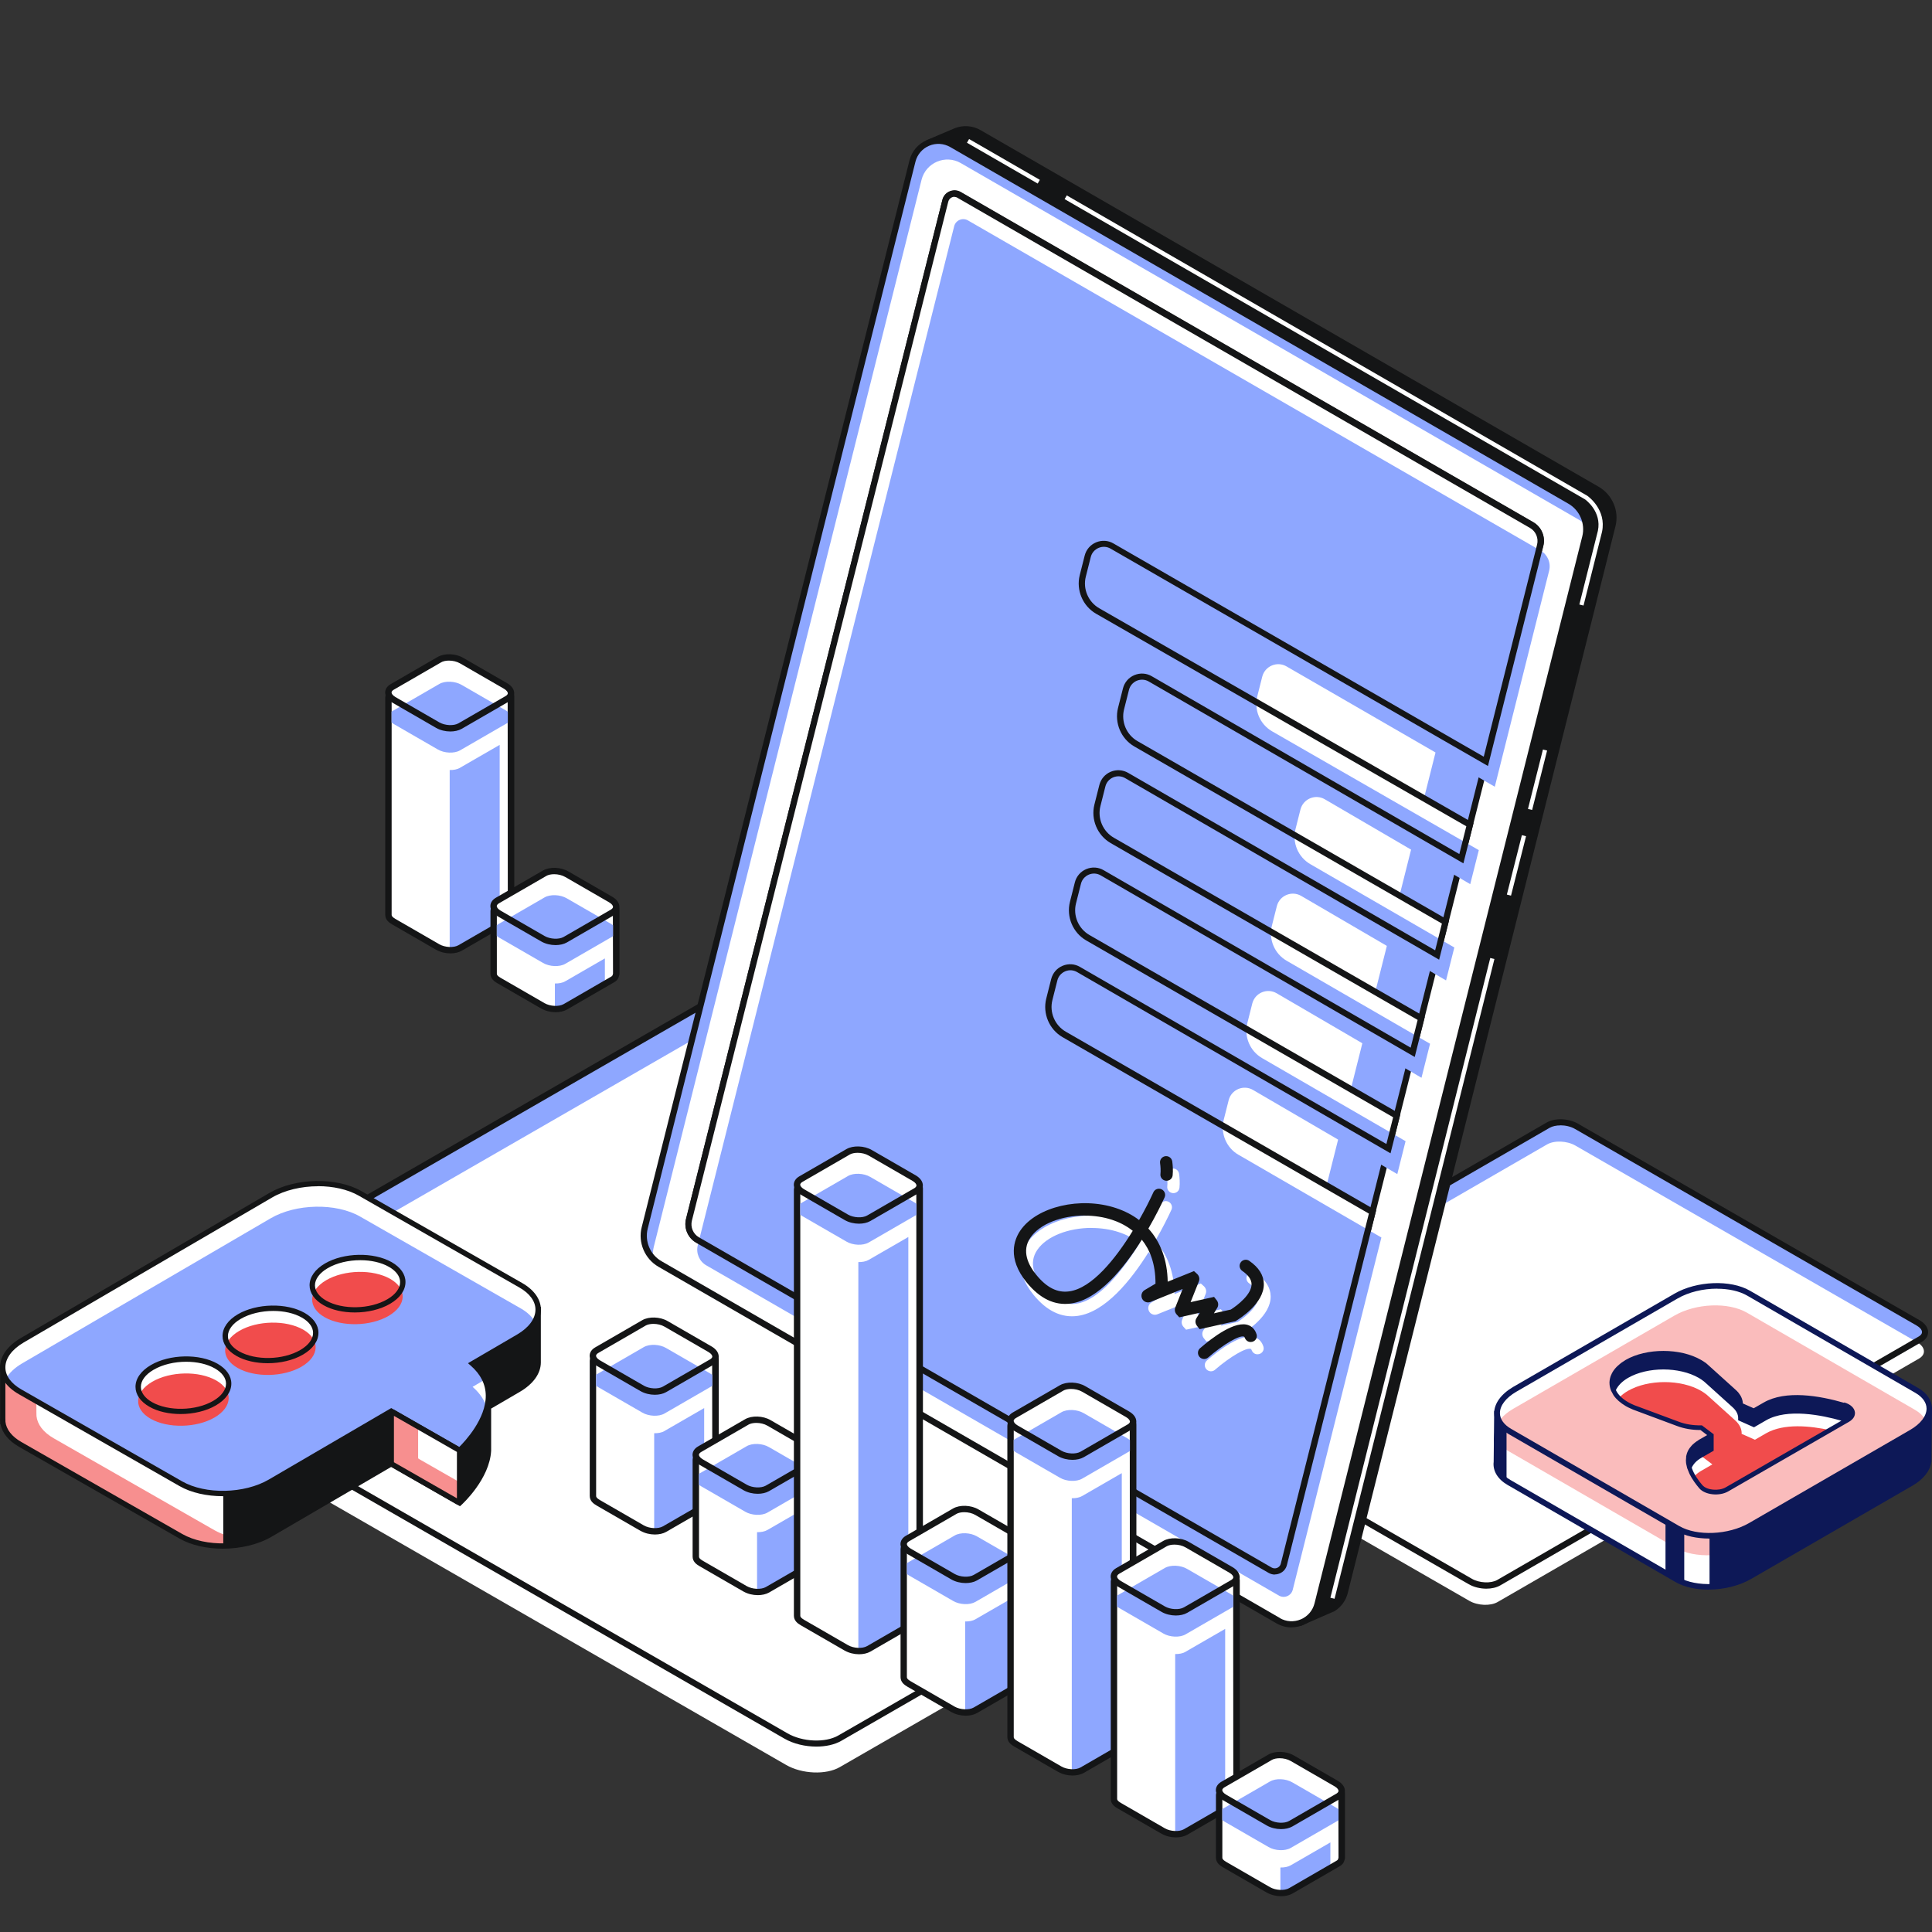 <svg width="270" height="270" viewBox="0 0 270 270" fill="none" xmlns="http://www.w3.org/2000/svg">
<rect x="0" y="0" width="270" height="270" fill="#333333" stroke="none"/>
<g clip-path="url(#clip0_154_1321)">
<path d="M214.078 187.199L117.365 242.91C115.436 244.028 112.065 243.886 109.841 242.595L19.363 190.542C17.139 189.251 16.895 187.31 18.825 186.193L115.537 130.481C117.467 129.364 120.838 129.506 123.061 130.796L213.53 182.86C215.753 184.15 215.997 186.091 214.068 187.209L214.078 187.199Z" fill="#8EA7FF"/>
<path d="M214.078 191.243L117.365 246.955C115.436 248.072 112.065 247.93 109.841 246.64L19.363 194.586C17.139 193.295 16.895 191.355 18.825 190.237L115.537 134.525C117.467 133.408 120.838 133.55 123.061 134.84L213.53 186.904C215.753 188.195 215.997 190.135 214.068 191.253L214.078 191.243Z" fill="white"/>
<path d="M114.096 244.089C112.542 244.089 110.897 243.713 109.618 242.971L19.15 190.908C17.84 190.156 17.088 189.119 17.088 188.073C17.088 187.179 17.627 186.376 18.601 185.807L115.314 130.085C117.355 128.907 120.929 129.039 123.274 130.4L213.743 182.464C215.053 183.226 215.804 184.252 215.804 185.299C215.804 186.193 215.266 186.996 214.281 187.565L117.568 243.286C116.634 243.825 115.385 244.089 114.085 244.089H114.096ZM118.807 130.146C117.66 130.146 116.563 130.38 115.751 130.847L19.038 186.559C18.327 186.965 17.951 187.494 17.951 188.073C17.951 188.804 18.54 189.566 19.576 190.166L110.044 242.23C112.156 243.449 115.334 243.581 117.142 242.545L213.855 186.823C214.565 186.417 214.941 185.888 214.941 185.309C214.941 184.577 214.352 183.815 213.316 183.216L122.848 131.152C121.691 130.481 120.208 130.136 118.807 130.136V130.146Z" fill="#141516"/>
<path d="M268.339 187.168L209.458 221.187C208.443 221.776 206.666 221.705 205.488 221.024L157.756 193.559C156.578 192.879 156.456 191.852 157.472 191.263L216.352 157.245C217.368 156.655 219.145 156.727 220.322 157.407L268.054 184.872C269.232 185.553 269.354 186.579 268.339 187.168Z" fill="#8EA7FF"/>
<path d="M268.187 189.861L209.306 223.879C208.291 224.469 206.514 224.397 205.336 223.717L157.604 196.252C156.426 195.571 156.304 194.545 157.32 193.956L216.2 159.937C217.216 159.348 218.992 159.419 220.17 160.1L267.902 187.565C269.08 188.245 269.202 189.272 268.187 189.861Z" fill="white"/>
<path d="M207.722 222.02C206.869 222.02 205.975 221.806 205.265 221.4L157.533 193.935C156.781 193.498 156.345 192.889 156.345 192.269C156.345 191.72 156.67 191.233 157.248 190.897L216.139 156.879C217.297 156.208 219.226 156.279 220.536 157.042L268.268 184.506C269.019 184.943 269.456 185.553 269.456 186.173C269.456 186.721 269.131 187.209 268.552 187.544L209.661 221.563C209.133 221.867 208.443 222.02 207.722 222.02ZM218.068 157.275C217.5 157.275 216.962 157.387 216.566 157.611L157.675 191.629C157.462 191.751 157.208 191.964 157.208 192.249C157.208 192.553 157.492 192.899 157.969 193.173L205.701 220.638C206.737 221.237 208.362 221.309 209.245 220.8L268.136 186.782C268.349 186.66 268.603 186.447 268.603 186.162C268.603 185.858 268.318 185.512 267.841 185.238L220.109 157.773C219.53 157.438 218.779 157.265 218.068 157.265V157.275Z" fill="#141516"/>
<path d="M209.139 204.305L209.271 196.979H269.604L269.523 204.112C269.543 204.295 269.523 204.112 269.502 204.295C269.36 205.352 268.538 206.439 267.035 207.303L244.525 220.319C241.519 222.056 236.97 222.249 234.371 220.735L210.876 207.15C209.566 206.399 208.997 205.352 209.139 204.285V204.305Z" fill="#499DD1"/>
<path d="M209.139 204.305L209.271 196.979H269.604L269.523 204.112C269.543 204.295 269.523 204.112 269.502 204.295C269.36 205.352 268.538 206.439 267.035 207.303L244.525 220.319C241.519 222.056 236.97 222.249 234.371 220.746L210.876 207.161C209.566 206.409 208.997 205.362 209.139 204.295V204.305Z" fill="white"/>
<path d="M238.778 222.158C237.052 222.158 235.407 221.812 234.168 221.101L210.673 207.516C209.292 206.713 208.591 205.535 208.743 204.285L208.815 197.172L270 196.593L269.919 204.122C269.919 204.183 269.939 204.275 269.888 204.376C269.706 205.606 268.771 206.764 267.228 207.648L244.718 220.664C243.022 221.64 240.849 222.148 238.778 222.148V222.158ZM209.657 197.376L209.535 204.356C209.414 205.301 209.962 206.185 211.079 206.825L234.574 220.41C237.062 221.853 241.438 221.66 244.332 219.994L266.842 206.978C268.182 206.205 268.985 205.24 269.117 204.265C269.117 204.224 269.127 204.183 269.137 204.153V204.122L269.208 197.386H209.657V197.376Z" fill="#0D1857"/>
<path d="M210.967 200.028L234.463 213.613C237.062 215.116 241.611 214.934 244.616 213.196L267.127 200.18C270.132 198.443 270.457 195.811 267.858 194.307L244.362 180.722C241.763 179.218 237.214 179.401 234.209 181.139L211.698 194.155C208.693 195.892 208.368 198.524 210.967 200.028Z" fill="white"/>
<path d="M210.734 202.751L234.229 216.336C236.828 217.84 241.377 217.657 244.383 215.919L266.893 202.903C269.899 201.166 270.223 198.534 267.624 197.03L244.129 183.445C241.529 181.942 236.981 182.124 233.975 183.872L211.465 196.888C208.459 198.626 208.134 201.257 210.734 202.761V202.751Z" fill="#FABCBC"/>
<path d="M238.869 215.015C237.143 215.015 235.498 214.669 234.26 213.958L210.764 200.373C209.505 199.641 208.815 198.615 208.815 197.477C208.815 196.136 209.789 194.805 211.495 193.809L234.006 180.793C237.113 178.995 241.844 178.812 244.555 180.377L268.051 193.962C269.31 194.693 270 195.719 270 196.857C270 198.199 269.025 199.53 267.32 200.525L244.809 213.541C243.113 214.517 240.941 215.025 238.869 215.025V215.015ZM239.956 180.092C238.027 180.092 235.996 180.56 234.412 181.484L211.901 194.5C210.449 195.343 209.617 196.431 209.617 197.477C209.617 198.321 210.175 199.103 211.18 199.682L234.676 213.267C237.163 214.71 241.54 214.517 244.433 212.851L266.944 199.835C268.396 198.991 269.239 197.904 269.239 196.857C269.239 196.014 268.68 195.232 267.675 194.653L244.18 181.068C243.053 180.417 241.55 180.102 239.966 180.102L239.956 180.092Z" fill="#0D1857"/>
<path d="M238.91 214.629V221.772L242.463 221.213L246.921 219.11L268.264 206.49L269.604 204.844V196.99L268.731 199.256L264.131 201.958L242.524 214.111L238.91 214.629Z" fill="#0D1857"/>
<path d="M235.376 214.06V221.233L232.757 220.024V212.871L235.376 214.06Z" fill="#0D1857"/>
<path d="M210.541 199.916V206.703L209.515 205.931L208.774 201.287L209.119 197.375L210.541 199.916Z" fill="#0D1857"/>
<path d="M257.612 196.359C254.597 195.486 249.713 194.52 246.647 196.288C246.058 196.624 245.55 196.918 245.103 197.182L243.245 196.359C243.276 195.699 242.971 195.028 242.311 194.449L238.676 191.167C238.595 191.086 238.503 191.005 238.402 190.923L238.331 190.862C238.107 190.69 237.864 190.517 237.59 190.354C234.767 188.719 230.198 188.719 227.365 190.344C224.542 191.97 224.532 194.612 227.365 196.248C227.629 196.4 227.923 196.542 228.218 196.664L228.33 196.715C228.492 196.786 228.665 196.847 228.837 196.898L234.452 198.991C235.447 199.377 236.605 199.56 237.752 199.54L239.174 200.617C238.727 200.871 238.229 201.165 237.64 201.501C234.564 203.269 236.209 206.104 237.711 207.841C238.402 208.644 240.24 208.817 241.336 208.187L249.611 203.421L249.967 203.218L258.212 198.473C259.308 197.843 259.004 196.776 257.623 196.38L257.612 196.359Z" fill="white"/>
<path d="M236.757 206.317C237.082 206.866 237.468 207.384 237.854 207.831C238.544 208.634 240.382 208.806 241.479 208.176L249.754 203.411L250.109 203.208L255.866 199.895C252.952 199.245 249.276 198.889 246.799 200.312C246.21 200.647 245.702 200.942 245.256 201.206L243.398 200.383C243.428 199.723 243.123 199.052 242.463 198.473L238.828 195.191C238.747 195.11 238.656 195.028 238.554 194.947L238.483 194.886C238.26 194.713 238.016 194.541 237.742 194.378C234.919 192.742 230.35 192.742 227.517 194.368C227.02 194.652 226.614 194.978 226.289 195.313C226.614 195.648 227.01 195.973 227.507 196.258C227.771 196.41 228.066 196.553 228.36 196.674L228.472 196.725C228.634 196.796 228.807 196.857 228.98 196.908L234.594 199.001C235.589 199.387 236.747 199.57 237.894 199.55L239.316 200.627C238.869 200.881 238.372 201.176 237.783 201.511C236.808 202.07 236.31 202.73 236.128 203.442C236.696 203.543 237.295 203.584 237.884 203.574L239.306 204.651C238.859 204.905 238.361 205.199 237.773 205.535C237.336 205.789 237.011 206.053 236.747 206.347L236.757 206.317Z" fill="#F14C4C"/>
<path d="M227.355 192.285C230.178 190.659 234.757 190.659 237.58 192.295C237.854 192.458 238.097 192.63 238.321 192.803L238.392 192.864C238.493 192.945 238.575 193.027 238.666 193.108L242.301 196.39C242.961 196.969 243.276 197.63 243.235 198.3L245.093 199.123C245.54 198.869 246.048 198.575 246.637 198.229C249.703 196.461 254.587 197.426 257.602 198.3C257.785 198.351 257.948 198.422 258.1 198.493L258.202 198.432C259.298 197.802 258.994 196.735 257.613 196.339C254.597 195.465 249.713 194.5 246.647 196.268C246.058 196.603 245.55 196.898 245.103 197.162L243.245 196.339C243.276 195.679 242.971 195.008 242.311 194.429L238.676 191.147C238.595 191.066 238.504 190.984 238.402 190.903L238.331 190.842C238.108 190.669 237.864 190.497 237.59 190.334C234.767 188.698 230.198 188.698 227.365 190.324C225.517 191.391 224.888 192.884 225.456 194.246C225.761 193.525 226.39 192.834 227.365 192.275L227.355 192.285Z" fill="#0D1857"/>
<path d="M237.62 203.431C238.199 203.096 238.707 202.812 239.154 202.547V200.596C239.154 200.596 237.671 201.46 237.641 201.46H237.631C235.894 202.466 235.661 203.807 236.067 205.098C236.3 204.488 236.778 203.909 237.631 203.421L237.62 203.431Z" fill="#0D1857"/>
<path d="M257.704 196.044C254.282 195.049 249.551 194.236 246.484 196.004L245.083 196.807L243.57 196.136C243.54 195.608 243.337 195.1 242.961 194.642C242.839 194.49 242.687 194.337 242.524 194.195L238.9 190.923C238.808 190.832 238.717 190.751 238.615 190.669L238.453 190.527L238.361 190.446H238.341C238.138 190.304 237.945 190.172 237.742 190.06C234.838 188.373 230.107 188.373 227.192 190.05C227.091 190.111 227.01 190.172 226.918 190.232C226.817 190.293 226.725 190.354 226.634 190.415C226.553 190.476 226.472 190.537 226.39 190.608C226.279 190.7 226.177 190.791 226.076 190.883C226.025 190.934 225.974 190.974 225.923 191.025C225.619 191.34 225.375 191.675 225.213 192.031V192.051C225.121 192.214 225.06 192.387 225.02 192.559C225.02 192.59 225.009 192.62 224.999 192.641C224.959 192.813 224.938 192.976 224.928 193.149C224.928 193.159 224.928 193.179 224.928 193.189C224.928 193.21 224.928 193.24 224.928 193.26C224.928 193.636 225.009 194.002 225.152 194.358L225.497 194.998C225.883 195.557 226.461 196.065 227.203 196.502C227.304 196.563 227.406 196.613 227.517 196.674L228.208 196.989C228.38 197.061 228.553 197.122 228.726 197.182L234.341 199.276C235.325 199.652 236.463 199.855 237.641 199.845L238.575 200.556C238.483 200.607 238.382 200.668 238.26 200.739C237.976 200.911 237.681 201.074 237.569 201.135L237.488 201.176C237.417 201.216 237.356 201.267 237.295 201.308C237.214 201.359 237.123 201.419 237.052 201.47C236.981 201.521 236.899 201.582 236.838 201.633C236.737 201.714 236.635 201.806 236.544 201.887C236.483 201.948 236.432 201.999 236.381 202.06C236.3 202.151 236.229 202.243 236.158 202.334C236.128 202.385 236.087 202.436 236.057 202.476C235.975 202.598 235.904 202.73 235.843 202.872C235.823 202.913 235.813 202.954 235.793 202.994C235.752 203.106 235.711 203.218 235.691 203.33C235.681 203.381 235.661 203.431 235.65 203.492C235.65 203.513 235.65 203.533 235.64 203.543C235.64 203.584 235.64 203.635 235.64 203.675C235.62 203.807 235.61 203.95 235.61 204.082C235.61 204.153 235.61 204.224 235.62 204.285C235.62 204.417 235.64 204.549 235.671 204.681C235.681 204.752 235.701 204.823 235.721 204.894C235.742 204.986 235.752 205.077 235.782 205.169L236.107 205.972C236.483 206.734 237.001 207.435 237.488 208.004C238.29 208.928 240.291 209.142 241.529 208.42L258.405 198.696C258.557 198.605 258.699 198.503 258.811 198.392C259.125 198.097 259.268 197.731 259.227 197.355C259.186 197.05 259.034 196.776 258.78 196.542C258.526 196.309 258.171 196.116 257.745 195.994L257.704 196.044ZM225.578 193.362C225.578 193.26 225.578 193.169 225.588 193.067C225.588 193.037 225.588 193.006 225.588 192.976C225.598 192.895 225.619 192.813 225.649 192.722C225.659 192.681 225.669 192.641 225.68 192.59C225.7 192.519 225.73 192.458 225.761 192.387C225.781 192.336 225.801 192.275 225.832 192.224C225.862 192.173 225.893 192.122 225.923 192.082C225.964 192.011 226.005 191.939 226.055 191.868C226.076 191.848 226.096 191.828 226.106 191.797C226.431 191.37 226.908 190.964 227.507 190.619C230.239 189.044 234.676 189.054 237.397 190.629C237.63 190.761 237.864 190.923 238.097 191.106L238.168 191.167C238.26 191.238 238.341 191.32 238.432 191.401L242.067 194.683C242.21 194.805 242.331 194.937 242.433 195.069C242.748 195.465 242.91 195.892 242.88 196.329V196.532C242.758 196.4 242.626 196.278 242.494 196.156L238.869 192.884C238.778 192.793 238.686 192.712 238.585 192.63L238.321 192.407H238.3C238.097 192.265 237.904 192.133 237.701 192.021C234.798 190.334 230.066 190.334 227.152 192.011C226.472 192.407 225.923 192.874 225.537 193.382L225.578 193.362ZM242.941 196.573L245.124 197.538L246.809 196.563C249.835 194.825 254.82 195.882 257.521 196.664C257.816 196.746 258.059 196.867 258.232 197.01C258.405 197.152 258.506 197.304 258.526 197.467C258.557 197.701 258.394 197.924 258.08 198.127C257.958 198.077 257.826 198.026 257.694 197.985C254.272 196.989 249.541 196.177 246.474 197.945L245.073 198.747L243.56 198.077C243.53 197.548 243.316 197.03 242.941 196.573ZM236.26 203.696C236.26 203.696 236.26 203.655 236.27 203.635C236.29 203.533 236.31 203.431 236.351 203.34L236.371 203.299C236.412 203.198 236.453 203.096 236.513 202.994V202.974C236.585 202.873 236.656 202.771 236.727 202.669C236.808 202.558 236.899 202.466 236.991 202.364C237.214 202.151 237.478 201.948 237.793 201.775L238.828 201.176V202.364L237.458 203.147C237.102 203.35 236.798 203.574 236.544 203.817C236.432 203.929 236.321 204.041 236.229 204.163C236.229 204 236.229 203.848 236.26 203.696ZM237.955 207.607C237.366 206.927 236.727 206.033 236.422 205.118C236.656 204.58 237.113 204.102 237.793 203.716L239.488 202.74V200.79V200.434L239.265 200.271L237.844 199.194H237.732C236.595 199.215 235.498 199.032 234.554 198.666L228.929 196.573C228.776 196.522 228.634 196.471 228.482 196.41L228.34 196.349C228.025 196.217 227.751 196.085 227.528 195.953C226.695 195.475 226.116 194.896 225.822 194.266C226.126 193.626 226.705 193.037 227.528 192.559C230.259 190.984 234.696 190.995 237.417 192.569C237.651 192.702 237.884 192.864 238.118 193.047L238.189 193.108C238.28 193.179 238.361 193.26 238.453 193.342L242.088 196.624C242.656 197.121 242.941 197.68 242.91 198.26V198.483L245.124 199.469L246.809 198.493C249.764 196.786 254.597 197.762 257.338 198.544L241.164 207.861C240.22 208.41 238.534 208.258 237.955 207.587V207.607Z" fill="#0D1857"/>
<path d="M54.285 127.842V97.481C54.285 97.126 54.58 96.831 54.935 96.831H70.958C71.212 96.831 71.425 97.034 71.425 97.298V127.913C71.313 128.299 71.272 128.451 70.887 128.675L64.297 132.485C63.505 132.942 62.104 132.892 61.19 132.353L55.047 128.807C54.57 128.533 54.296 128.258 54.296 127.842H54.285Z" fill="white"/>
<path d="M64.287 107.297L69.831 104.096V129.61L62.845 133.044V107.612C63.383 107.622 63.901 107.531 64.287 107.307V107.297Z" fill="#8EA7FF"/>
<path d="M60.956 132.739L54.813 129.193C54.357 128.929 53.839 128.543 53.839 127.842V97.481C53.839 96.882 54.336 96.384 54.935 96.384H70.958C71.455 96.384 71.871 96.79 71.871 97.299V127.913L71.851 128.035C71.719 128.492 71.628 128.756 71.11 129.061L64.52 132.871C64.094 133.115 63.525 133.237 62.947 133.237C62.256 133.237 61.545 133.064 60.967 132.739H60.956ZM54.935 97.278C54.824 97.278 54.732 97.37 54.732 97.481V127.842C54.732 127.974 54.773 128.136 55.26 128.421L61.403 131.967C62.185 132.414 63.403 132.475 64.063 132.099L70.653 128.289C70.876 128.157 70.887 128.147 70.968 127.842L70.948 97.278H54.925H54.935Z" fill="#141516"/>
<path d="M64.287 101.474L70.876 97.664C71.668 97.207 71.577 96.404 70.653 95.866L64.51 92.32C63.586 91.791 62.195 91.73 61.403 92.188L54.813 95.998C54.022 96.455 54.113 97.258 55.037 97.796L61.18 101.342C62.104 101.871 63.495 101.932 64.287 101.474Z" fill="white"/>
<path d="M54.722 99.453C54.722 99.453 54.773 99.412 54.813 99.392L61.403 95.581C62.195 95.124 63.596 95.175 64.51 95.713L70.653 99.26C70.775 99.331 70.876 99.402 70.968 99.473V100.987C70.968 100.987 70.917 101.038 70.876 101.058L64.287 104.868C63.495 105.325 62.093 105.275 61.18 104.736L55.037 101.19C54.915 101.119 54.813 101.048 54.722 100.977V99.463V99.453Z" fill="#8EA7FF"/>
<path d="M60.956 101.729L54.813 98.182C54.184 97.817 53.828 97.309 53.828 96.78C53.828 96.313 54.103 95.896 54.59 95.612L61.18 91.802C62.114 91.263 63.678 91.314 64.733 91.933L70.876 95.48C71.506 95.845 71.861 96.353 71.861 96.882C71.861 97.349 71.587 97.766 71.1 98.05L64.51 101.861C64.084 102.104 63.515 102.226 62.936 102.226C62.246 102.226 61.525 102.054 60.956 101.729ZM61.626 92.574L55.037 96.384C54.915 96.455 54.722 96.597 54.722 96.78C54.722 96.933 54.864 97.177 55.26 97.41L61.403 100.956C62.185 101.403 63.403 101.464 64.063 101.088L70.653 97.278C70.775 97.207 70.968 97.065 70.968 96.882C70.968 96.729 70.826 96.486 70.43 96.252L64.287 92.706C63.85 92.452 63.282 92.32 62.743 92.32C62.317 92.32 61.911 92.401 61.626 92.574Z" fill="#141516"/>
<path d="M68.988 136.062V127.324C68.988 126.968 69.282 126.673 69.638 126.673H85.66C85.914 126.673 86.127 126.877 86.127 127.141V136.133C86.015 136.519 85.975 136.672 85.589 136.895L78.999 140.705C78.207 141.163 76.806 141.112 75.892 140.573L69.749 137.027C69.272 136.753 68.998 136.478 68.998 136.062H68.988Z" fill="white"/>
<path d="M78.989 137.139L84.533 133.938V137.82L77.547 141.254V137.444C78.085 137.454 78.614 137.362 78.989 137.139Z" fill="#8EA7FF"/>
<path d="M75.659 140.959L69.516 137.413C69.059 137.149 68.541 136.763 68.541 136.062V127.324C68.541 126.724 69.039 126.226 69.638 126.226H85.66C86.158 126.226 86.574 126.633 86.574 127.141V136.133L86.554 136.255C86.422 136.712 86.33 136.976 85.812 137.281L79.223 141.092C78.796 141.335 78.228 141.457 77.649 141.457C76.958 141.457 76.248 141.285 75.669 140.959H75.659ZM69.638 127.131C69.526 127.131 69.435 127.222 69.435 127.334V136.072C69.435 136.204 69.475 136.367 69.963 136.651L76.106 140.197C76.887 140.644 78.106 140.705 78.766 140.329L85.356 136.519C85.579 136.387 85.589 136.377 85.67 136.072L85.65 127.141H69.628L69.638 127.131Z" fill="#141516"/>
<path d="M78.989 131.327L85.579 127.517C86.371 127.059 86.279 126.257 85.355 125.718L79.212 122.172C78.288 121.644 76.897 121.583 76.105 122.04L69.516 125.85C68.724 126.308 68.815 127.11 69.739 127.649L75.882 131.195C76.806 131.723 78.197 131.784 78.989 131.327Z" fill="white"/>
<path d="M69.424 129.295C69.424 129.295 69.475 129.254 69.516 129.224L76.106 125.413C76.897 124.956 78.299 125.007 79.213 125.545L85.355 129.091C85.477 129.163 85.579 129.234 85.67 129.305V130.819C85.67 130.819 85.619 130.87 85.579 130.89L78.989 134.7C78.197 135.157 76.796 135.107 75.882 134.568L69.739 131.022C69.617 130.951 69.516 130.88 69.424 130.809V129.295Z" fill="#8EA7FF"/>
<path d="M75.659 131.581L69.516 128.035C68.886 127.669 68.531 127.161 68.531 126.633C68.531 126.165 68.805 125.749 69.292 125.464L75.882 121.654C76.816 121.115 78.38 121.166 79.436 121.786L85.579 125.332C86.208 125.698 86.564 126.206 86.564 126.734C86.564 127.202 86.29 127.618 85.802 127.903L79.213 131.713C78.786 131.957 78.217 132.079 77.639 132.079C76.948 132.079 76.237 131.906 75.659 131.581ZM76.329 122.426L69.739 126.236C69.617 126.307 69.424 126.45 69.424 126.633C69.424 126.785 69.567 127.029 69.963 127.263L76.106 130.809C76.887 131.256 78.106 131.317 78.766 130.941L85.355 127.13C85.477 127.059 85.67 126.917 85.67 126.734C85.67 126.582 85.528 126.338 85.132 126.104L78.989 122.558C78.552 122.304 77.984 122.172 77.446 122.172C77.019 122.172 76.613 122.253 76.319 122.426H76.329Z" fill="#141516"/>
<path d="M75.208 190.43V183.053L61.439 184.547L50.321 178.186C46.96 176.266 41.366 176.378 37.832 178.44L19.617 189.069L0.376 191.152V198.183C0.376 198.356 0.376 198.528 0.386 198.701V198.742C0.508 199.9 1.31 201.008 2.802 201.861L25.262 214.704C28.623 216.625 34.218 216.513 37.751 214.45L54.667 204.574L64.221 210.04C64.221 210.04 68.283 206.352 68.242 202.379V196.649L72.456 194.19C74.263 193.133 75.177 191.771 75.197 190.44L75.208 190.43Z" fill="#F78F8F"/>
<path d="M66.15 183.693L65.46 183.297L61.815 183.693L50.697 177.333C49.62 176.723 48.321 176.337 46.93 176.134C45.336 176.367 43.803 176.845 42.544 177.587L24.328 188.215L5.087 190.298V197.329C5.087 197.502 5.087 197.675 5.097 197.847V197.888C5.219 199.046 6.021 200.154 7.514 201.007L29.973 213.851C31.05 214.46 32.349 214.846 33.74 215.05C35.334 214.816 36.868 214.338 38.127 213.597L55.042 203.72L57.236 204.97L59.378 203.72L66.09 207.561C67.247 206.118 68.648 203.873 68.628 201.526V195.795L72.842 193.336C74.649 192.279 75.563 190.918 75.583 189.587V182.677L66.15 183.704V183.693Z" fill="white"/>
<path d="M61.541 184.547L50.423 178.186C47.062 176.266 41.467 176.378 37.934 178.44L19.718 189.069L13.677 189.719L31.202 199.057V216.056C33.568 216.056 35.994 215.527 37.852 214.45L54.768 204.574L64.323 210.04C64.323 210.04 68.384 206.352 68.344 202.379V196.649L72.558 194.19C74.365 193.133 75.279 191.771 75.299 190.44V183.064L61.531 184.557L61.541 184.547Z" fill="#141516"/>
<path d="M31.141 216.431C28.917 216.431 26.745 215.964 25.09 215.019L2.63 202.176C1.198 201.353 0.295 200.245 0.071 199.026H0.02V198.721C5.01648e-05 198.528 5.01648e-05 198.335 0.02 198.142V190.806L19.505 188.693L37.65 178.105C41.285 175.981 47.052 175.87 50.514 177.851L61.521 184.151L75.583 182.627V190.43C75.563 191.964 74.527 193.407 72.659 194.504L68.638 196.852V202.745C68.425 206.687 64.658 210.162 64.485 210.315L64.282 210.498L54.677 205.001L37.944 214.765C36.045 215.873 33.568 216.431 31.131 216.431H31.141ZM0.762 198.66V198.691C0.873 199.758 1.665 200.774 2.995 201.526L25.455 214.369C28.704 216.228 34.147 216.116 37.568 214.115L54.677 204.127L64.181 209.563C64.973 208.78 67.917 205.641 67.887 202.369V201.993V196.425L72.283 193.854C73.908 192.899 74.822 191.68 74.832 190.42V183.46L61.358 184.923L61.246 184.862L50.128 178.501C46.879 176.642 41.437 176.754 38.015 178.755L19.657 189.434L0.751 191.477V198.162C0.751 198.345 0.751 198.498 0.762 198.64V198.66Z" fill="#141516"/>
<path d="M37.832 167.03L3.117 187.29C-0.416 189.353 -0.558 192.584 2.812 194.505L25.272 207.348C28.633 209.268 34.228 209.156 37.761 207.094L54.677 197.217L64.231 202.684C64.231 202.684 71.928 195.704 66.039 190.582L72.466 186.833C75.999 184.771 76.142 181.539 72.771 179.619L50.311 166.776C46.95 164.855 41.355 164.967 37.822 167.03H37.832Z" fill="white"/>
<path d="M74.791 184.76C74.395 184.059 73.735 183.399 72.771 182.85L50.311 170.007C46.95 168.086 41.355 168.198 37.822 170.261L3.117 190.521C2 191.172 1.229 191.934 0.792 192.747C1.188 193.448 1.848 194.108 2.813 194.657L25.272 207.5C28.633 209.42 34.228 209.309 37.761 207.246L54.677 197.37L64.231 202.836C64.231 202.836 67.237 200.113 68.059 196.821C67.765 195.795 67.146 194.769 66.049 193.813L67.714 192.838C67.359 192.117 66.831 191.405 66.049 190.725L72.476 186.975C73.593 186.325 74.365 185.563 74.801 184.75L74.791 184.76Z" fill="#8EA7FF"/>
<path d="M31.141 209.095C28.917 209.095 26.744 208.628 25.09 207.683L2.63 194.84C0.934 193.875 0 192.544 0 191.101C0 189.546 1.036 188.083 2.934 186.975L37.65 166.715C41.284 164.591 47.052 164.479 50.514 166.461L72.974 179.304C74.659 180.269 75.593 181.6 75.593 183.043C75.593 184.598 74.558 186.061 72.659 187.169L66.668 190.664C67.958 191.924 68.618 193.397 68.628 195.023C68.669 199.128 64.648 202.816 64.475 202.979L64.272 203.162L54.667 197.665L37.934 207.429C36.035 208.537 33.558 209.095 31.121 209.095H31.141ZM44.452 165.78C42.158 165.78 39.812 166.308 38.025 167.355L3.31 187.616C1.675 188.571 0.751 189.831 0.751 191.091C0.751 192.259 1.554 193.356 2.995 194.179L25.455 207.023C28.704 208.882 34.147 208.77 37.568 206.769L54.677 196.781L64.181 202.217C64.973 201.434 67.927 198.284 67.887 195.013C67.867 193.448 67.166 192.056 65.795 190.857L65.399 190.511L72.273 186.498C73.908 185.543 74.832 184.283 74.832 183.023C74.832 181.854 74.03 180.757 72.588 179.934L50.128 167.091C48.575 166.207 46.534 165.77 44.442 165.77L44.452 165.78Z" fill="#141516"/>
<path d="M30.217 190.918C32.623 192.3 32.522 194.606 29.994 196.09C27.465 197.573 23.465 197.644 21.048 196.272C18.642 194.891 18.744 192.584 21.272 191.101C23.8 189.627 27.801 189.546 30.217 190.918Z" fill="white"/>
<path d="M30.217 192.92C32.623 194.301 32.522 196.608 29.994 198.091C27.465 199.565 23.465 199.646 21.048 198.274C18.642 196.893 18.744 194.586 21.272 193.103C23.8 191.629 27.801 191.548 30.217 192.92Z" fill="#F14C4C"/>
<path d="M25.252 197.614C23.637 197.614 22.064 197.279 20.866 196.588C19.627 195.876 18.936 194.891 18.936 193.814C18.936 192.666 19.698 191.578 21.089 190.766C23.719 189.231 27.902 189.15 30.4 190.583C31.639 191.294 32.329 192.28 32.329 193.357C32.329 194.505 31.567 195.592 30.176 196.405C28.806 197.208 27.009 197.614 25.242 197.614H25.252ZM26.013 190.308C24.389 190.308 22.734 190.684 21.465 191.426C20.327 192.086 19.678 192.96 19.688 193.824C19.688 194.617 20.246 195.379 21.241 195.948C23.536 197.258 27.384 197.187 29.811 195.765C30.948 195.104 31.588 194.23 31.588 193.367C31.588 192.574 31.029 191.812 30.034 191.243C28.938 190.613 27.496 190.308 26.013 190.308Z" fill="#141516"/>
<path d="M42.371 183.815C44.777 185.197 44.676 187.504 42.148 188.987C39.619 190.461 35.619 190.542 33.202 189.17C30.786 187.798 30.897 185.482 33.426 183.998C35.954 182.525 39.954 182.444 42.371 183.815Z" fill="white"/>
<path d="M42.371 185.817C44.777 187.199 44.676 189.505 42.148 190.989C39.619 192.462 35.619 192.544 33.202 191.172C30.796 189.79 30.897 187.483 33.426 186C35.954 184.527 39.954 184.445 42.371 185.817Z" fill="#F14C4C"/>
<path d="M37.416 190.511C35.802 190.511 34.228 190.176 33.03 189.485C31.791 188.774 31.101 187.788 31.101 186.711C31.101 185.563 31.862 184.476 33.253 183.663C35.883 182.129 40.066 182.047 42.574 183.48C43.813 184.191 44.503 185.177 44.503 186.254C44.503 187.402 43.742 188.489 42.351 189.302C40.98 190.105 39.183 190.511 37.426 190.511H37.416ZM38.178 183.206C36.553 183.206 34.898 183.582 33.629 184.323C32.492 184.984 31.852 185.858 31.852 186.721C31.852 187.514 32.41 188.276 33.405 188.845C35.71 190.156 39.548 190.085 41.975 188.662C43.112 188.002 43.762 187.128 43.752 186.264C43.752 185.472 43.193 184.71 42.198 184.141C41.102 183.511 39.66 183.206 38.188 183.206H38.178Z" fill="#141516"/>
<path d="M54.535 176.713C56.941 178.095 56.84 180.401 54.312 181.885C51.783 183.358 47.783 183.439 45.366 182.068C42.95 180.696 43.062 178.379 45.59 176.896C48.118 175.422 52.118 175.341 54.535 176.713Z" fill="white"/>
<path d="M54.535 178.725C56.941 180.107 56.84 182.413 54.312 183.897C51.783 185.37 47.783 185.451 45.366 184.08C42.96 182.698 43.061 180.391 45.59 178.908C48.118 177.435 52.118 177.353 54.535 178.725Z" fill="#F14C4C"/>
<path d="M49.58 183.419C47.966 183.419 46.392 183.084 45.194 182.393C43.955 181.682 43.264 180.696 43.264 179.619C43.264 178.471 44.026 177.384 45.417 176.571C48.047 175.036 52.22 174.955 54.738 176.388C55.977 177.099 56.667 178.085 56.667 179.162C56.667 180.31 55.906 181.397 54.515 182.21C53.144 183.013 51.347 183.419 49.59 183.419H49.58ZM50.342 176.114C48.717 176.114 47.062 176.489 45.793 177.231C44.656 177.892 44.016 178.765 44.016 179.629C44.016 180.422 44.574 181.184 45.569 181.753C47.864 183.063 51.712 182.992 54.139 181.57C55.276 180.909 55.926 180.036 55.916 179.172C55.916 178.379 55.357 177.617 54.362 177.048C53.266 176.418 51.824 176.114 50.352 176.114H50.342Z" fill="#141516"/>
<path d="M54.677 197.512V204.472C54.677 204.533 54.708 204.584 54.758 204.614L63.978 209.888C64.09 209.949 64.232 209.868 64.232 209.746V202.786C64.232 202.725 64.201 202.674 64.15 202.643L54.931 197.37C54.819 197.309 54.677 197.39 54.677 197.512Z" fill="#F78F8F"/>
<path d="M58.434 199.25V203.73C58.434 203.791 58.464 203.842 58.515 203.873L64.394 207.236V202.755C64.394 202.694 64.364 202.643 64.313 202.613L58.434 199.25Z" fill="white"/>
<path d="M64.069 210.284C63.978 210.284 63.886 210.264 63.795 210.213L54.575 204.94C54.403 204.838 54.301 204.665 54.301 204.472V197.512C54.301 197.319 54.403 197.136 54.575 197.045C54.738 196.943 54.951 196.943 55.114 197.045L64.333 202.318C64.506 202.42 64.607 202.592 64.607 202.786V209.746C64.607 209.939 64.506 210.122 64.333 210.213C64.252 210.264 64.15 210.284 64.059 210.284H64.069ZM55.053 204.35L63.856 209.39V202.907L55.053 197.868V204.35Z" fill="#141516"/>
<path d="M223.206 68.419L136.809 18.57C135.774 17.971 134.606 17.94 133.601 18.326C133.53 18.357 130.473 19.657 129.752 19.962C129.681 19.993 129.671 20.084 129.732 20.135L131.215 21.324L93.9 170.007C93.403 171.978 94.276 174.03 96.032 175.046L181.81 224.54L181.749 226.744C181.749 226.744 181.779 226.795 181.8 226.775L186.277 224.824C187.059 224.336 187.679 223.564 187.922 222.568L225.338 73.469C225.836 71.498 224.963 69.445 223.206 68.429V68.419Z" fill="#141516"/>
<path d="M181.759 227.242L181.333 226.978V226.704L181.383 224.763L95.829 175.402C93.921 174.295 92.956 172.029 93.494 169.885L130.727 21.476L129.458 20.46C129.316 20.349 129.235 20.155 129.265 19.973C129.285 19.79 129.407 19.637 129.58 19.556L130.057 19.353C131.174 18.875 133.387 17.93 133.448 17.91C134.636 17.453 135.936 17.554 137.033 18.184L223.429 68.033C225.338 69.141 226.303 71.406 225.765 73.54L188.349 222.64C188.085 223.686 187.435 224.58 186.511 225.159L181.759 227.232V227.242ZM130.433 20.135L131.702 21.151L94.327 170.098C93.88 171.866 94.672 173.746 96.256 174.65L182.257 224.265L182.206 226.104L186.115 224.408C186.795 223.981 187.313 223.27 187.516 222.436L224.932 73.337C225.379 71.569 224.587 69.689 223.003 68.775L136.606 18.926C135.743 18.428 134.707 18.347 133.773 18.713C133.682 18.753 131.55 19.658 130.443 20.125L130.433 20.135Z" fill="#141516"/>
<path d="M178.632 226.501L92.235 176.652C90.478 175.636 89.605 173.583 90.103 171.612L127.519 22.513C128.128 20.105 130.859 18.946 133.012 20.186L219.409 70.035C221.165 71.051 222.038 73.103 221.541 75.075L184.125 224.174C183.516 226.582 180.784 227.74 178.632 226.501Z" fill="#8EA7FF"/>
<path d="M221.632 73.408C221.348 73.124 221.033 72.859 220.678 72.646L134.281 22.797C132.129 21.558 129.397 22.716 128.788 25.124L91.372 174.223C91.25 174.721 91.21 175.229 91.26 175.727C91.545 176.012 91.859 176.276 92.215 176.489L178.612 226.338C180.764 227.578 183.495 226.419 184.105 224.011L221.521 74.912C221.642 74.414 221.683 73.906 221.632 73.408Z" fill="white"/>
<path d="M180.49 227.435C179.769 227.435 179.058 227.242 178.409 226.877L92.012 177.028C90.103 175.92 89.138 173.654 89.677 171.51L127.103 22.411C127.427 21.131 128.301 20.105 129.519 19.586C130.738 19.068 132.088 19.149 133.225 19.81L219.622 69.659C221.531 70.766 222.495 73.032 221.957 75.166L184.541 224.265C184.216 225.546 183.343 226.572 182.125 227.09C181.597 227.314 181.049 227.425 180.49 227.425V227.435ZM178.845 226.125C179.749 226.653 180.825 226.714 181.79 226.308C182.754 225.901 183.455 225.078 183.709 224.062L221.125 74.963C221.571 73.195 220.779 71.315 219.196 70.4L132.799 20.552C131.895 20.034 130.819 19.962 129.854 20.369C128.89 20.775 128.189 21.598 127.935 22.604L90.519 171.704C90.073 173.471 90.864 175.351 92.448 176.256L178.845 226.104V226.125Z" fill="#141516"/>
<path d="M96.286 170.434L132.118 28.02C132.332 27.177 133.296 26.77 134.048 27.207L214.078 73.357C215.053 73.916 215.54 75.064 215.266 76.162L179.434 218.575C179.221 219.419 178.256 219.825 177.505 219.388L97.474 173.238C96.5 172.669 96.012 171.531 96.286 170.434Z" fill="#8EA7FF"/>
<path d="M94.012 169.946L130.727 23.996L209.499 69.862L172.773 215.811L94.012 169.946Z" fill="white"/>
<path d="M178.165 219.998C177.86 219.998 177.566 219.916 177.291 219.764L97.261 173.614C96.124 172.953 95.555 171.612 95.87 170.332L131.702 27.908C131.834 27.369 132.21 26.943 132.717 26.729C133.225 26.516 133.783 26.547 134.261 26.821L214.291 72.971C215.428 73.632 215.997 74.973 215.682 76.253L179.85 218.667C179.718 219.205 179.353 219.632 178.845 219.845C178.622 219.937 178.398 219.988 178.165 219.988V219.998ZM96.703 170.535C96.479 171.439 96.875 172.394 97.687 172.862L177.718 219.012C177.962 219.154 178.246 219.165 178.5 219.063C178.754 218.951 178.946 218.738 179.007 218.463L214.839 76.05C215.063 75.145 214.667 74.19 213.854 73.723L133.824 27.573C133.58 27.43 133.296 27.42 133.042 27.522C132.788 27.634 132.595 27.847 132.524 28.121L96.692 170.535H96.703Z" fill="#141516"/>
<path d="M208.266 133.881L185.924 223.286L186.505 223.432L208.847 134.027L208.266 133.881Z" fill="white"/>
<path d="M215.628 104.744L213.536 113.05L214.117 113.196L216.209 104.891L215.628 104.744Z" fill="white"/>
<path d="M212.686 116.715L210.586 125.019L211.167 125.166L213.267 116.862L212.686 116.715Z" fill="white"/>
<path d="M221.307 84.626L220.718 84.483L223.308 74.18C223.866 71.488 221.602 69.852 221.5 69.781L148.78 27.827L149.085 27.309L221.825 69.283C221.957 69.374 224.536 71.224 223.886 74.323L221.297 84.636L221.307 84.626Z" fill="white"/>
<path d="M135.433 19.429L135.134 19.948L145.02 25.653L145.319 25.134L135.433 19.429Z" fill="white"/>
<path d="M171.87 157.844C170.164 156.859 169.321 154.857 169.798 152.947L170.489 150.214C170.865 148.72 172.57 147.999 173.9 148.781L194.055 160.537L195.213 155.934L175.17 144.33C173.464 143.345 172.621 141.343 173.098 139.433L173.789 136.7C174.164 135.206 175.87 134.485 177.2 135.267L197.436 147.074L198.635 142.319L178.602 130.725C176.896 129.74 176.053 127.738 176.53 125.828L177.221 123.094C177.596 121.601 179.302 120.879 180.632 121.662L200.868 133.469L202.026 128.866L181.901 117.222C180.196 116.236 179.353 114.234 179.83 112.324L180.521 109.591C180.896 108.097 182.602 107.376 183.932 108.158L204.249 120.016L205.448 115.26L176.561 98.658C174.855 97.672 174.012 95.671 174.489 93.76L175.18 91.027C175.555 89.533 177.261 88.812 178.591 89.594L207.681 106.4L215.276 76.213C215.55 75.115 215.063 73.967 214.088 73.408L134.058 27.258C133.306 26.821 132.342 27.227 132.129 28.071L96.297 170.484C96.022 171.582 96.51 172.73 97.485 173.289L177.515 219.439C178.266 219.876 179.231 219.47 179.444 218.626L191.832 169.397L171.88 157.844H171.87Z" fill="white"/>
<path d="M173.088 161.39C171.382 160.405 170.539 158.403 171.017 156.493L171.707 153.76C172.083 152.266 173.789 151.545 175.119 152.327L195.274 164.083L196.431 159.48L176.388 147.877C174.682 146.891 173.839 144.889 174.317 142.979L175.007 140.246C175.383 138.752 177.088 138.031 178.419 138.813L198.655 150.62L199.853 145.865L179.82 134.271C178.114 133.286 177.271 131.284 177.748 129.374L178.439 126.641C178.815 125.147 180.52 124.426 181.851 125.208L202.087 137.015L203.244 132.412L183.12 120.768C181.414 119.782 180.571 117.78 181.048 115.87L181.739 113.137C182.115 111.643 183.82 110.922 185.15 111.704L205.468 123.562L206.666 118.807L177.779 102.204C176.073 101.218 175.23 99.217 175.708 97.306L176.398 94.573C176.774 93.079 178.48 92.358 179.81 93.141L208.9 109.946L216.495 79.759C216.769 78.661 216.281 77.513 215.307 76.954L135.276 30.804C134.525 30.367 133.56 30.774 133.347 31.617L97.515 174.03C97.241 175.128 97.728 176.276 98.703 176.835L178.733 222.985C179.485 223.422 180.449 223.016 180.663 222.172L193.05 172.943L173.098 161.39H173.088Z" fill="#8EA7FF"/>
<path d="M178.165 220.049C177.86 220.049 177.566 219.967 177.292 219.815L97.261 173.665C96.124 173.004 95.555 171.653 95.87 170.383L131.702 27.959C131.834 27.421 132.21 26.994 132.718 26.78C133.225 26.567 133.784 26.598 134.261 26.872L214.291 73.022C215.429 73.683 215.997 75.024 215.682 76.304L207.945 107.051L155.218 76.68C154.7 76.375 154.091 76.335 153.532 76.568C152.984 76.802 152.578 77.269 152.436 77.849L151.745 80.582C151.309 82.299 152.08 84.118 153.614 85.002L205.925 115.037L204.513 120.656L160.548 95.244C160.031 94.939 159.421 94.909 158.873 95.132C158.325 95.366 157.919 95.833 157.777 96.412L157.086 99.145C156.66 100.863 157.421 102.681 158.954 103.565L202.503 128.642L201.122 134.119L157.249 108.747C156.731 108.443 156.121 108.412 155.573 108.636C155.025 108.869 154.619 109.337 154.477 109.916L153.786 112.649C153.35 114.366 154.121 116.185 155.654 117.069L199.122 142.095L197.711 147.714L153.837 122.343C153.319 122.038 152.71 121.997 152.162 122.231C151.613 122.465 151.207 122.932 151.065 123.511L150.375 126.244C149.938 127.962 150.71 129.78 152.243 130.664L195.71 155.7L194.329 161.177L150.537 135.856C150.019 135.552 149.41 135.511 148.862 135.745C148.313 135.978 147.907 136.446 147.765 137.025L147.075 139.758C146.638 141.475 147.41 143.294 148.943 144.178L192.319 169.163L192.238 169.478L179.85 218.708C179.718 219.246 179.353 219.673 178.845 219.886C178.622 219.978 178.398 220.028 178.165 220.028V220.049ZM133.388 27.502C133.276 27.502 133.154 27.522 133.042 27.573C132.789 27.685 132.596 27.898 132.525 28.172L96.693 170.586C96.469 171.49 96.865 172.445 97.677 172.913L177.708 219.063C177.952 219.205 178.236 219.216 178.49 219.114C178.744 219.002 178.937 218.789 178.997 218.514L191.304 169.6L148.486 144.94C146.628 143.863 145.694 141.648 146.212 139.565L146.902 136.832C147.115 135.989 147.694 135.308 148.496 134.972C149.298 134.637 150.192 134.688 150.943 135.135L193.751 159.877L194.695 156.137L151.796 131.426C149.938 130.349 149.004 128.134 149.522 126.051L150.212 123.318C150.425 122.475 151.004 121.794 151.806 121.459C152.608 121.123 153.502 121.174 154.253 121.621L197.142 146.413L198.117 142.532L155.218 117.821C153.36 116.744 152.426 114.529 152.943 112.446L153.634 109.713C153.847 108.869 154.426 108.189 155.228 107.853C156.03 107.518 156.924 107.579 157.675 108.016L200.564 132.808L201.508 129.069L158.518 104.317C156.66 103.24 155.726 101.025 156.243 98.942L156.934 96.209C157.147 95.366 157.726 94.685 158.528 94.35C159.33 94.014 160.224 94.065 160.975 94.512L203.945 119.355L204.92 115.474L153.167 85.764C151.309 84.687 150.375 82.472 150.892 80.389L151.583 77.656C151.796 76.812 152.375 76.131 153.177 75.796C153.979 75.461 154.873 75.511 155.624 75.959L207.356 105.75L214.809 76.111C215.033 75.207 214.637 74.252 213.824 73.784L133.794 27.634C133.662 27.553 133.509 27.512 133.357 27.512L133.388 27.502Z" fill="#141516"/>
<path d="M82.864 209.055V190.176C82.864 189.82 83.158 189.526 83.513 189.526H99.536C99.79 189.526 100.003 189.729 100.003 189.993V209.126C99.891 209.512 99.85 209.664 99.465 209.888L92.875 213.698C92.083 214.155 90.682 214.105 89.768 213.566L83.625 210.02C83.148 209.746 82.874 209.471 82.874 209.055H82.864Z" fill="white"/>
<path d="M92.865 199.981L98.409 196.781V210.813L91.423 214.247V200.296C91.961 200.306 92.479 200.215 92.865 199.991V199.981Z" fill="#8EA7FF"/>
<path d="M89.534 213.952L83.391 210.406C82.935 210.142 82.417 209.756 82.417 209.055V190.176C82.417 189.576 82.914 189.079 83.513 189.079H99.536C100.033 189.079 100.45 189.485 100.45 189.993V209.126L100.429 209.248C100.297 209.705 100.206 209.969 99.688 210.274L93.098 214.084C92.672 214.328 92.103 214.45 91.525 214.45C90.834 214.45 90.123 214.277 89.545 213.952H89.534ZM83.513 189.973C83.402 189.973 83.31 190.064 83.31 190.176V209.055C83.31 209.187 83.351 209.349 83.838 209.634L89.981 213.18C90.763 213.627 91.981 213.688 92.641 213.312L99.231 209.502C99.454 209.37 99.465 209.36 99.546 209.055L99.525 189.973H83.503H83.513Z" fill="#141516"/>
<path d="M92.865 194.169L99.454 190.359C100.246 189.901 100.155 189.099 99.231 188.56L93.088 185.014C92.164 184.486 90.773 184.425 89.981 184.882L83.391 188.692C82.599 189.15 82.691 189.952 83.615 190.491L89.757 194.037C90.681 194.565 92.073 194.626 92.865 194.169Z" fill="white"/>
<path d="M83.3 192.137C83.3 192.137 83.351 192.086 83.391 192.066L89.981 188.255C90.773 187.798 92.174 187.849 93.088 188.387L99.231 191.934C99.353 192.005 99.454 192.076 99.546 192.147V193.661C99.546 193.661 99.495 193.712 99.454 193.732L92.865 197.542C92.073 198 90.671 197.949 89.758 197.41L83.615 193.864C83.493 193.793 83.391 193.722 83.3 193.651V192.137Z" fill="#8EA7FF"/>
<path d="M89.534 194.423L83.391 190.877C82.762 190.511 82.406 190.003 82.406 189.475C82.406 189.007 82.681 188.591 83.168 188.306L89.758 184.496C90.692 183.958 92.255 184.008 93.311 184.628L99.454 188.174C100.084 188.54 100.439 189.048 100.439 189.576C100.439 190.044 100.165 190.46 99.678 190.745L93.088 194.555C92.662 194.799 92.093 194.921 91.514 194.921C90.824 194.921 90.113 194.748 89.534 194.423ZM90.204 185.268L83.615 189.079C83.493 189.15 83.3 189.292 83.3 189.475C83.3 189.627 83.442 189.871 83.838 190.105L89.981 193.651C90.763 194.098 91.981 194.159 92.641 193.783L99.231 189.973C99.353 189.902 99.546 189.759 99.546 189.576C99.546 189.424 99.404 189.18 99.008 188.946L92.865 185.4C92.428 185.146 91.859 185.014 91.321 185.014C90.895 185.014 90.489 185.096 90.194 185.268H90.204Z" fill="#141516"/>
<path d="M97.241 217.519V204.005C97.241 203.649 97.535 203.354 97.891 203.354H113.913C114.167 203.354 114.38 203.558 114.38 203.822V217.59C114.269 217.976 114.228 218.128 113.842 218.352L107.252 222.162C106.46 222.619 105.059 222.569 104.145 222.03L98.002 218.484C97.525 218.21 97.251 217.935 97.251 217.519H97.241Z" fill="white"/>
<path d="M107.242 213.82L112.786 210.62V219.277L105.8 222.711V214.125C106.338 214.135 106.856 214.044 107.242 213.82Z" fill="#8EA7FF"/>
<path d="M103.912 222.426L97.769 218.88C97.312 218.616 96.794 218.23 96.794 217.529V204.015C96.794 203.416 97.292 202.918 97.891 202.918H113.913C114.411 202.918 114.827 203.324 114.827 203.832V217.6L114.807 217.722C114.675 218.179 114.583 218.443 114.065 218.748L107.476 222.559C107.049 222.802 106.481 222.924 105.902 222.924C105.212 222.924 104.491 222.752 103.922 222.426H103.912ZM97.891 203.822C97.779 203.822 97.688 203.913 97.688 204.025V217.539C97.688 217.671 97.728 217.834 98.216 218.118L104.359 221.664C105.14 222.111 106.359 222.172 107.019 221.796L113.609 217.986C113.832 217.854 113.842 217.844 113.923 217.539L113.903 203.832H97.881L97.891 203.822Z" fill="#141516"/>
<path d="M107.242 208.008L113.832 204.198C114.624 203.741 114.532 202.938 113.608 202.399L107.466 198.853C106.542 198.325 105.151 198.264 104.359 198.721L97.769 202.531C96.977 202.989 97.068 203.791 97.992 204.33L104.135 207.876C105.059 208.404 106.45 208.465 107.242 208.008Z" fill="white"/>
<path d="M97.678 205.976C97.678 205.976 97.728 205.935 97.769 205.915L104.359 202.105C105.151 201.647 106.552 201.698 107.466 202.237L113.609 205.783C113.731 205.854 113.832 205.925 113.923 205.996V207.51C113.923 207.51 113.873 207.561 113.832 207.581L107.242 211.392C106.45 211.849 105.049 211.798 104.135 211.26L97.993 207.713C97.871 207.642 97.769 207.571 97.678 207.5V205.986V205.976Z" fill="#8EA7FF"/>
<path d="M103.912 208.262L97.769 204.716C97.139 204.35 96.784 203.842 96.784 203.314C96.784 202.847 97.058 202.43 97.546 202.145L104.135 198.335C105.069 197.797 106.633 197.847 107.689 198.467L113.832 202.013C114.461 202.379 114.817 202.887 114.817 203.416C114.817 203.883 114.543 204.3 114.055 204.584L107.465 208.394C107.039 208.638 106.47 208.76 105.892 208.76C105.201 208.76 104.48 208.587 103.912 208.262ZM104.582 199.107L97.992 202.918C97.87 202.989 97.677 203.131 97.677 203.314C97.677 203.466 97.82 203.71 98.216 203.944L104.359 207.49C105.14 207.937 106.359 207.998 107.019 207.622L113.608 203.812C113.73 203.741 113.923 203.598 113.923 203.416C113.923 203.263 113.781 203.019 113.385 202.786L107.242 199.239C106.806 198.985 106.237 198.853 105.699 198.853C105.272 198.853 104.866 198.935 104.572 199.107H104.582Z" fill="#141516"/>
<path d="M111.385 225.79V166.257C111.385 165.902 111.679 165.607 112.035 165.607H128.057C128.311 165.607 128.524 165.81 128.524 166.075V225.861C128.412 226.247 128.372 226.399 127.986 226.623L121.396 230.433C120.604 230.89 119.203 230.839 118.289 230.301L112.146 226.755C111.669 226.48 111.395 226.206 111.395 225.79H111.385Z" fill="white"/>
<path d="M121.396 176.073L126.94 172.872V227.547L119.954 230.982V176.378C120.492 176.388 121.01 176.296 121.396 176.073Z" fill="#8EA7FF"/>
<path d="M118.066 230.687L111.923 227.141C111.466 226.877 110.948 226.491 110.948 225.79V166.258C110.948 165.658 111.446 165.16 112.045 165.16H128.067C128.565 165.16 128.981 165.567 128.981 166.075V225.861L128.961 225.983C128.829 226.44 128.737 226.704 128.219 227.009L121.63 230.819C121.203 231.063 120.635 231.185 120.056 231.185C119.366 231.185 118.655 231.012 118.076 230.687H118.066ZM112.045 166.054C111.933 166.054 111.842 166.146 111.842 166.258V225.79C111.842 225.922 111.882 226.084 112.37 226.369L118.513 229.915C119.294 230.362 120.513 230.423 121.173 230.047L127.763 226.237C127.986 226.105 127.996 226.094 128.077 225.79L128.057 166.054H112.035H112.045Z" fill="#141516"/>
<path d="M121.396 170.251L127.986 166.44C128.778 165.983 128.686 165.18 127.762 164.642L121.619 161.096C120.695 160.567 119.304 160.506 118.512 160.964L111.923 164.774C111.131 165.231 111.222 166.034 112.146 166.572L118.289 170.118C119.213 170.647 120.604 170.708 121.396 170.251Z" fill="white"/>
<path d="M111.832 168.229C111.832 168.229 111.882 168.188 111.923 168.157L118.513 164.347C119.305 163.89 120.706 163.941 121.62 164.479L127.763 168.025C127.884 168.096 127.986 168.168 128.077 168.249V169.763C128.077 169.763 128.027 169.814 127.986 169.834L121.396 173.644C120.604 174.101 119.203 174.051 118.289 173.512L112.146 169.966C112.024 169.895 111.923 169.824 111.832 169.753V168.239V168.229Z" fill="#8EA7FF"/>
<path d="M118.066 170.515L111.923 166.969C111.293 166.603 110.938 166.095 110.938 165.566C110.938 165.099 111.212 164.682 111.7 164.398L118.289 160.588C119.223 160.049 120.787 160.1 121.843 160.72L127.986 164.266C128.615 164.632 128.971 165.14 128.971 165.668C128.971 166.135 128.697 166.552 128.209 166.836L121.62 170.647C121.193 170.891 120.625 171.013 120.046 171.013C119.355 171.013 118.634 170.84 118.066 170.515ZM118.736 161.36L112.146 165.17C112.024 165.241 111.832 165.383 111.832 165.566C111.832 165.719 111.974 165.963 112.37 166.196L118.513 169.742C119.294 170.19 120.513 170.25 121.173 169.875L127.762 166.064C127.884 165.993 128.077 165.851 128.077 165.668C128.077 165.516 127.935 165.272 127.539 165.038L121.396 161.492C120.96 161.238 120.391 161.106 119.853 161.106C119.426 161.106 119.02 161.187 118.726 161.36H118.736Z" fill="#141516"/>
<path d="M126.3 234.375V216.492C126.3 216.137 126.585 215.842 126.95 215.842H142.972C143.226 215.842 143.44 216.045 143.44 216.309V234.446C143.338 234.833 143.287 234.985 142.912 235.208L136.322 239.019C135.53 239.476 134.129 239.425 133.215 238.887L127.072 235.341C126.595 235.066 126.321 234.792 126.321 234.375H126.3Z" fill="white"/>
<path d="M136.312 226.298L141.856 223.097V236.123L134.88 239.557V226.602C135.418 226.613 135.936 226.521 136.322 226.298H136.312Z" fill="#8EA7FF"/>
<path d="M132.971 239.273L126.828 235.727C126.371 235.463 125.854 235.076 125.854 234.375V216.492C125.854 215.893 126.341 215.395 126.95 215.395H142.972C143.47 215.395 143.886 215.801 143.886 216.309V234.568C143.744 235.026 143.643 235.29 143.125 235.595L136.535 239.405C136.109 239.649 135.54 239.771 134.961 239.771C134.271 239.771 133.55 239.598 132.981 239.273H132.971ZM126.94 216.289C126.828 216.289 126.737 216.381 126.737 216.492V234.375C126.737 234.507 126.777 234.67 127.265 234.955L133.408 238.501C134.19 238.948 135.408 239.009 136.068 238.633L142.658 234.822C142.881 234.69 142.891 234.68 142.972 234.375L142.952 216.289H126.93H126.94Z" fill="#141516"/>
<path d="M136.312 220.485L142.901 216.675C143.693 216.218 143.602 215.415 142.678 214.877L136.535 211.331C135.611 210.802 134.22 210.741 133.428 211.198L126.838 215.009C126.046 215.466 126.138 216.269 127.062 216.807L133.205 220.353C134.129 220.882 135.52 220.943 136.312 220.485Z" fill="white"/>
<path d="M126.747 218.453C126.747 218.453 126.798 218.402 126.838 218.392L133.428 214.582C134.22 214.125 135.621 214.176 136.535 214.714L142.678 218.26C142.8 218.331 142.901 218.402 142.993 218.474V219.988C142.993 219.988 142.942 220.038 142.901 220.059L136.311 223.869C135.52 224.326 134.118 224.275 133.205 223.737L127.062 220.191C126.94 220.12 126.838 220.049 126.747 219.977V218.463V218.453Z" fill="#8EA7FF"/>
<path d="M132.971 220.74L126.828 217.193C126.199 216.828 125.843 216.32 125.843 215.791C125.843 215.324 126.117 214.907 126.605 214.623L133.194 210.812C134.129 210.274 135.692 210.325 136.748 210.945L142.891 214.491C143.521 214.856 143.876 215.364 143.876 215.893C143.876 216.36 143.602 216.777 143.114 217.061L136.525 220.872C136.098 221.115 135.53 221.237 134.951 221.237C134.261 221.237 133.54 221.065 132.971 220.74ZM133.641 211.585L127.052 215.395C126.93 215.466 126.737 215.608 126.737 215.791C126.737 215.944 126.879 216.187 127.275 216.421L133.418 219.967C134.2 220.414 135.418 220.475 136.078 220.099L142.668 216.289C142.79 216.218 142.983 216.076 142.983 215.893C142.983 215.74 142.84 215.497 142.444 215.263L136.301 211.717C135.865 211.463 135.296 211.331 134.758 211.331C134.332 211.331 133.926 211.412 133.631 211.585H133.641Z" fill="#141516"/>
<path d="M141.216 242.738V199.26C141.216 198.904 141.511 198.609 141.866 198.609H157.888C158.142 198.609 158.355 198.813 158.355 199.077V242.809C158.244 243.195 158.203 243.347 157.817 243.571L151.227 247.381C150.436 247.838 149.034 247.788 148.12 247.249L141.978 243.703C141.5 243.429 141.226 243.154 141.226 242.738H141.216Z" fill="white"/>
<path d="M151.227 209.075L156.771 205.874V244.495L149.785 247.93V209.38C150.324 209.39 150.841 209.298 151.227 209.075Z" fill="#8EA7FF"/>
<path d="M147.897 247.635L141.754 244.089C141.297 243.825 140.779 243.439 140.779 242.737V199.259C140.779 198.66 141.277 198.162 141.876 198.162H157.898C158.396 198.162 158.812 198.569 158.812 199.077V242.809L158.792 242.931C158.66 243.388 158.568 243.652 158.051 243.957L151.461 247.767C151.034 248.011 150.466 248.133 149.887 248.133C149.197 248.133 148.486 247.96 147.907 247.635H147.897ZM141.876 199.066C141.764 199.066 141.673 199.158 141.673 199.27V242.748C141.673 242.88 141.713 243.042 142.201 243.327L148.344 246.873C149.126 247.32 150.344 247.381 151.004 247.005L157.594 243.195C157.817 243.063 157.827 243.052 157.908 242.748L157.888 199.077H141.866L141.876 199.066Z" fill="#141516"/>
<path d="M151.227 203.253L157.817 199.442C158.609 198.985 158.518 198.183 157.594 197.644L151.451 194.098C150.527 193.57 149.136 193.509 148.344 193.966L141.754 197.776C140.962 198.233 141.053 199.036 141.977 199.575L148.12 203.121C149.044 203.649 150.435 203.71 151.227 203.253Z" fill="white"/>
<path d="M141.663 201.231C141.663 201.231 141.714 201.19 141.754 201.17L148.344 197.359C149.136 196.902 150.537 196.953 151.451 197.491L157.594 201.038C157.716 201.109 157.817 201.18 157.909 201.251V202.765C157.909 202.765 157.858 202.816 157.817 202.836L151.228 206.646C150.436 207.104 149.034 207.053 148.121 206.514L141.978 202.968C141.856 202.897 141.754 202.826 141.663 202.755V201.241V201.231Z" fill="#8EA7FF"/>
<path d="M147.897 203.517L141.754 199.971C141.125 199.605 140.769 199.097 140.769 198.569C140.769 198.101 141.043 197.685 141.531 197.4L148.12 193.59C149.055 193.051 150.618 193.102 151.674 193.722L157.817 197.268C158.447 197.634 158.802 198.142 158.802 198.67C158.802 199.138 158.528 199.554 158.041 199.839L151.451 203.649C151.024 203.893 150.456 204.015 149.877 204.015C149.187 204.015 148.466 203.842 147.897 203.517ZM148.567 194.362L141.978 198.172C141.856 198.243 141.663 198.386 141.663 198.569C141.663 198.721 141.805 198.965 142.201 199.199L148.344 202.745C149.126 203.192 150.344 203.253 151.004 202.877L157.594 199.066C157.716 198.995 157.909 198.853 157.909 198.67C157.909 198.518 157.766 198.274 157.37 198.04L151.227 194.494C150.791 194.24 150.222 194.108 149.684 194.108C149.258 194.108 148.852 194.189 148.557 194.362H148.567Z" fill="#141516"/>
<path d="M155.675 251.384V221.024C155.675 220.668 155.969 220.374 156.325 220.374H172.347C172.601 220.374 172.814 220.577 172.814 220.841V251.456C172.702 251.842 172.662 251.994 172.276 252.218L165.686 256.028C164.894 256.485 163.493 256.434 162.579 255.896L156.436 252.35C155.959 252.075 155.685 251.801 155.685 251.384H155.675Z" fill="white"/>
<path d="M165.676 230.84L171.22 227.639V253.153L164.234 256.587V231.155C164.772 231.165 165.29 231.073 165.676 230.85V230.84Z" fill="#8EA7FF"/>
<path d="M162.346 256.282L156.203 252.736C155.746 252.472 155.228 252.086 155.228 251.385V221.024C155.228 220.425 155.726 219.927 156.325 219.927H172.347C172.844 219.927 173.261 220.333 173.261 220.841V251.456L173.24 251.578C173.108 252.035 173.017 252.299 172.499 252.604L165.91 256.414C165.483 256.658 164.915 256.78 164.336 256.78C163.645 256.78 162.935 256.607 162.356 256.282H162.346ZM156.325 220.821C156.213 220.821 156.122 220.912 156.122 221.024V251.385C156.122 251.517 156.162 251.679 156.65 251.964L162.792 255.51C163.574 255.957 164.793 256.018 165.453 255.642L172.042 251.832C172.266 251.7 172.276 251.689 172.357 251.385L172.337 220.821H156.314H156.325Z" fill="#141516"/>
<path d="M165.676 225.017L172.266 221.207C173.058 220.75 172.966 219.947 172.042 219.408L165.899 215.862C164.975 215.334 163.584 215.273 162.792 215.73L156.203 219.54C155.411 219.998 155.502 220.8 156.426 221.339L162.569 224.885C163.493 225.413 164.884 225.474 165.676 225.017Z" fill="white"/>
<path d="M156.112 222.995C156.112 222.995 156.162 222.955 156.203 222.934L162.793 219.124C163.585 218.667 164.986 218.718 165.9 219.256L172.043 222.802C172.164 222.873 172.266 222.944 172.357 223.016V224.53C172.357 224.53 172.307 224.58 172.266 224.601L165.676 228.411C164.884 228.868 163.483 228.817 162.569 228.279L156.426 224.733C156.304 224.662 156.203 224.59 156.112 224.519V223.005V222.995Z" fill="#8EA7FF"/>
<path d="M162.346 225.271L156.203 221.725C155.573 221.359 155.218 220.851 155.218 220.323C155.218 219.856 155.492 219.439 155.979 219.154L162.569 215.344C163.503 214.806 165.067 214.856 166.123 215.476L172.266 219.022C172.895 219.388 173.251 219.896 173.251 220.425C173.251 220.892 172.976 221.309 172.489 221.593L165.899 225.403C165.473 225.647 164.904 225.769 164.326 225.769C163.635 225.769 162.914 225.596 162.346 225.271ZM163.016 216.116L156.426 219.927C156.304 219.998 156.111 220.14 156.111 220.323C156.111 220.475 156.253 220.719 156.649 220.953L162.792 224.499C163.574 224.946 164.793 225.007 165.453 224.631L172.042 220.821C172.164 220.75 172.357 220.607 172.357 220.425C172.357 220.272 172.215 220.028 171.819 219.795L165.676 216.248C165.239 215.994 164.671 215.862 164.133 215.862C163.706 215.862 163.3 215.944 163.006 216.116H163.016Z" fill="#141516"/>
<path d="M170.377 259.605V250.866C170.377 250.511 170.672 250.216 171.027 250.216H187.049C187.303 250.216 187.516 250.419 187.516 250.683V259.676C187.405 260.062 187.364 260.214 186.978 260.438L180.389 264.248C179.597 264.705 178.195 264.655 177.282 264.116L171.139 260.57C170.661 260.296 170.387 260.021 170.387 259.605H170.377Z" fill="white"/>
<path d="M180.378 260.682L185.922 257.481V261.362L178.937 264.797V260.986C179.475 260.997 179.992 260.905 180.378 260.682Z" fill="#8EA7FF"/>
<path d="M177.048 264.502L170.905 260.956C170.448 260.692 169.93 260.306 169.93 259.605V250.866C169.93 250.267 170.428 249.769 171.027 249.769H187.049C187.547 249.769 187.963 250.175 187.963 250.684V259.676L187.943 259.798C187.811 260.255 187.719 260.519 187.202 260.824L180.612 264.634C180.186 264.878 179.617 265 179.038 265C178.348 265 177.637 264.827 177.058 264.502H177.048ZM171.027 250.673C170.915 250.673 170.824 250.765 170.824 250.877V259.615C170.824 259.747 170.865 259.91 171.352 260.194L177.495 263.74C178.277 264.187 179.495 264.248 180.155 263.872L186.745 260.062C186.968 259.93 186.978 259.92 187.059 259.615L187.039 250.684H171.017L171.027 250.673Z" fill="#141516"/>
<path d="M180.378 254.87L186.968 251.059C187.76 250.602 187.669 249.799 186.745 249.261L180.602 245.715C179.678 245.186 178.287 245.125 177.495 245.583L170.905 249.393C170.113 249.85 170.205 250.653 171.128 251.191L177.271 254.738C178.195 255.266 179.586 255.327 180.378 254.87Z" fill="white"/>
<path d="M170.814 252.837C170.814 252.837 170.865 252.797 170.905 252.766L177.495 248.956C178.287 248.499 179.688 248.55 180.602 249.088L186.745 252.634C186.867 252.705 186.968 252.776 187.06 252.858V254.372C187.06 254.372 187.009 254.423 186.968 254.443L180.379 258.253C179.587 258.71 178.185 258.66 177.272 258.121L171.129 254.575C171.007 254.504 170.905 254.433 170.814 254.362V252.848V252.837Z" fill="#8EA7FF"/>
<path d="M177.048 255.124L170.905 251.578C170.276 251.212 169.92 250.704 169.92 250.175C169.92 249.708 170.194 249.292 170.682 249.007L177.271 245.197C178.205 244.658 179.769 244.709 180.825 245.329L186.968 248.875C187.598 249.241 187.953 249.749 187.953 250.277C187.953 250.745 187.679 251.161 187.191 251.446L180.602 255.256C180.175 255.5 179.607 255.622 179.028 255.622C178.337 255.622 177.627 255.449 177.048 255.124ZM177.718 245.969L171.128 249.779C171.007 249.85 170.814 249.993 170.814 250.175C170.814 250.328 170.956 250.572 171.352 250.805L177.495 254.352C178.277 254.799 179.495 254.86 180.155 254.484L186.745 250.673C186.866 250.602 187.059 250.46 187.059 250.277C187.059 250.125 186.917 249.881 186.521 249.647L180.378 246.101C179.942 245.847 179.373 245.715 178.835 245.715C178.409 245.715 178.002 245.796 177.708 245.969H177.718Z" fill="#141516"/>
<path d="M168.6 187.483L168.204 186.975C167.981 186.66 167.961 186.254 168.164 185.939L168.631 185.187L165.757 185.827L165.371 185.4C165.138 185.126 165.077 184.76 165.209 184.435L166.234 181.864L161.747 183.673C161.3 183.856 160.782 183.663 160.569 183.226C160.355 182.789 160.508 182.261 160.924 182.017L162.437 181.123C162.447 178.318 161.635 176.357 160.528 174.975C158.03 178.968 154.466 183.358 150.618 183.896C148.354 184.211 146.283 183.216 144.435 180.95C141.663 177.536 142.698 174.924 143.561 173.675C145.856 170.342 151.969 168.919 156.913 170.555C158.132 170.962 159.218 171.521 160.142 172.232C160.975 170.779 161.655 169.417 162.143 168.35C162.335 167.924 162.833 167.741 163.259 167.924C163.706 168.117 163.909 168.635 163.706 169.072C163.28 169.996 162.498 171.602 161.442 173.421C163.158 175.3 164.092 177.841 164.143 180.848L167.818 179.365L168.275 179.781C168.549 180.056 168.641 180.462 168.499 180.808L167.341 183.703L170.621 182.972L171.017 183.47C171.24 183.785 171.26 184.201 171.057 184.516L170.6 185.268L172.966 184.74C173.921 184.13 175.89 182.596 175.86 181.173C175.85 180.543 175.413 179.924 174.57 179.344C174.205 179.09 174.083 178.613 174.296 178.227C174.54 177.78 175.129 177.637 175.545 177.932C176.875 178.857 177.556 179.934 177.576 181.153C177.627 183.896 174.124 186.05 173.728 186.294L173.575 186.386L173.433 186.406L168.6 187.483ZM152.537 171.602C149.359 171.602 146.293 172.74 144.973 174.66C143.663 176.55 144.678 178.542 145.765 179.873C147.217 181.661 148.719 182.433 150.375 182.2C153.553 181.763 156.832 177.678 159.259 173.736C158.274 172.953 157.218 172.476 156.375 172.201C155.157 171.795 153.837 171.612 152.547 171.612L152.537 171.602Z" fill="white"/>
<path d="M163.645 166.674C163.31 166.532 163.087 166.186 163.127 165.82C163.178 165.343 163.148 164.774 163.077 164.266C163.016 163.829 163.3 163.422 163.737 163.321C164.234 163.209 164.711 163.544 164.782 164.052C164.853 164.601 164.904 165.312 164.833 165.993C164.772 166.562 164.163 166.897 163.645 166.674Z" fill="white"/>
<path d="M168.6 191.365C168.275 191.009 168.296 190.45 168.661 190.135C170.326 188.692 173.647 186.132 175.505 186.945C175.901 187.117 176.347 187.473 176.571 188.215C176.723 188.733 176.307 189.261 175.758 189.261H175.708C175.332 189.261 175.038 189.007 174.906 188.652C174.875 188.57 174.845 188.53 174.814 188.52C174.205 188.255 171.91 189.597 169.788 191.436C169.443 191.741 168.915 191.7 168.6 191.365Z" fill="white"/>
<path d="M167.646 185.756L167.25 185.248C167.026 184.933 167.006 184.526 167.209 184.211L167.676 183.46L164.803 184.1L164.417 183.673C164.183 183.399 164.122 183.033 164.254 182.708L165.28 180.137L160.792 181.946C160.345 182.128 159.827 181.935 159.614 181.498C159.401 181.062 159.553 180.533 159.969 180.289L161.482 179.395C161.493 176.591 160.68 174.63 159.574 173.248C157.076 177.241 153.512 181.631 149.664 182.169C147.399 182.484 145.328 181.488 143.48 179.222C140.708 175.808 141.744 173.197 142.607 171.947C144.902 168.615 151.014 167.192 155.959 168.828C157.177 169.234 158.264 169.793 159.188 170.505C160.02 169.052 160.701 167.69 161.188 166.623C161.381 166.196 161.878 166.013 162.305 166.196C162.752 166.389 162.955 166.908 162.752 167.345C162.325 168.269 161.543 169.875 160.487 171.693C162.203 173.573 163.137 176.113 163.188 179.121L166.864 177.637L167.321 178.054C167.595 178.328 167.686 178.735 167.544 179.08L166.387 181.976L169.666 181.244L170.062 181.742C170.286 182.057 170.306 182.474 170.103 182.789L169.646 183.541L172.012 183.012C172.966 182.403 174.936 180.869 174.905 179.446C174.895 178.816 174.459 178.196 173.616 177.617C173.25 177.363 173.129 176.885 173.342 176.499C173.585 176.052 174.174 175.91 174.591 176.205C175.921 177.129 176.601 178.206 176.621 179.426C176.672 182.169 173.169 184.323 172.773 184.567L172.621 184.659L172.479 184.679L167.646 185.756ZM151.583 169.875C148.405 169.875 145.338 171.013 144.018 172.933C142.708 174.823 143.724 176.814 144.81 178.145C146.262 179.934 147.765 180.706 149.42 180.472C152.598 180.035 155.878 175.951 158.304 172.008C157.319 171.226 156.263 170.748 155.421 170.474C154.202 170.068 152.882 169.885 151.593 169.885L151.583 169.875Z" fill="#141516"/>
<path d="M162.691 164.946C162.355 164.804 162.132 164.459 162.173 164.093C162.224 163.615 162.193 163.046 162.122 162.538C162.061 162.101 162.345 161.695 162.782 161.593C163.279 161.482 163.757 161.817 163.828 162.325C163.899 162.874 163.95 163.585 163.879 164.266C163.818 164.835 163.208 165.17 162.691 164.946Z" fill="#141516"/>
<path d="M167.646 189.647C167.321 189.292 167.341 188.733 167.707 188.418C169.372 186.975 172.692 184.415 174.55 185.227C174.946 185.4 175.393 185.756 175.616 186.498C175.768 187.016 175.352 187.544 174.804 187.544H174.753C174.377 187.544 174.083 187.28 173.951 186.934C173.921 186.853 173.89 186.813 173.86 186.802C173.25 186.538 170.956 187.879 168.834 189.718C168.488 190.023 167.96 189.983 167.646 189.647Z" fill="#141516"/>
</g>
<defs>
<clipPath id="clip0_154_1321">
<rect width="270" height="259" fill="white" transform="translate(0 6)"/>
</clipPath>
</defs>
</svg>
